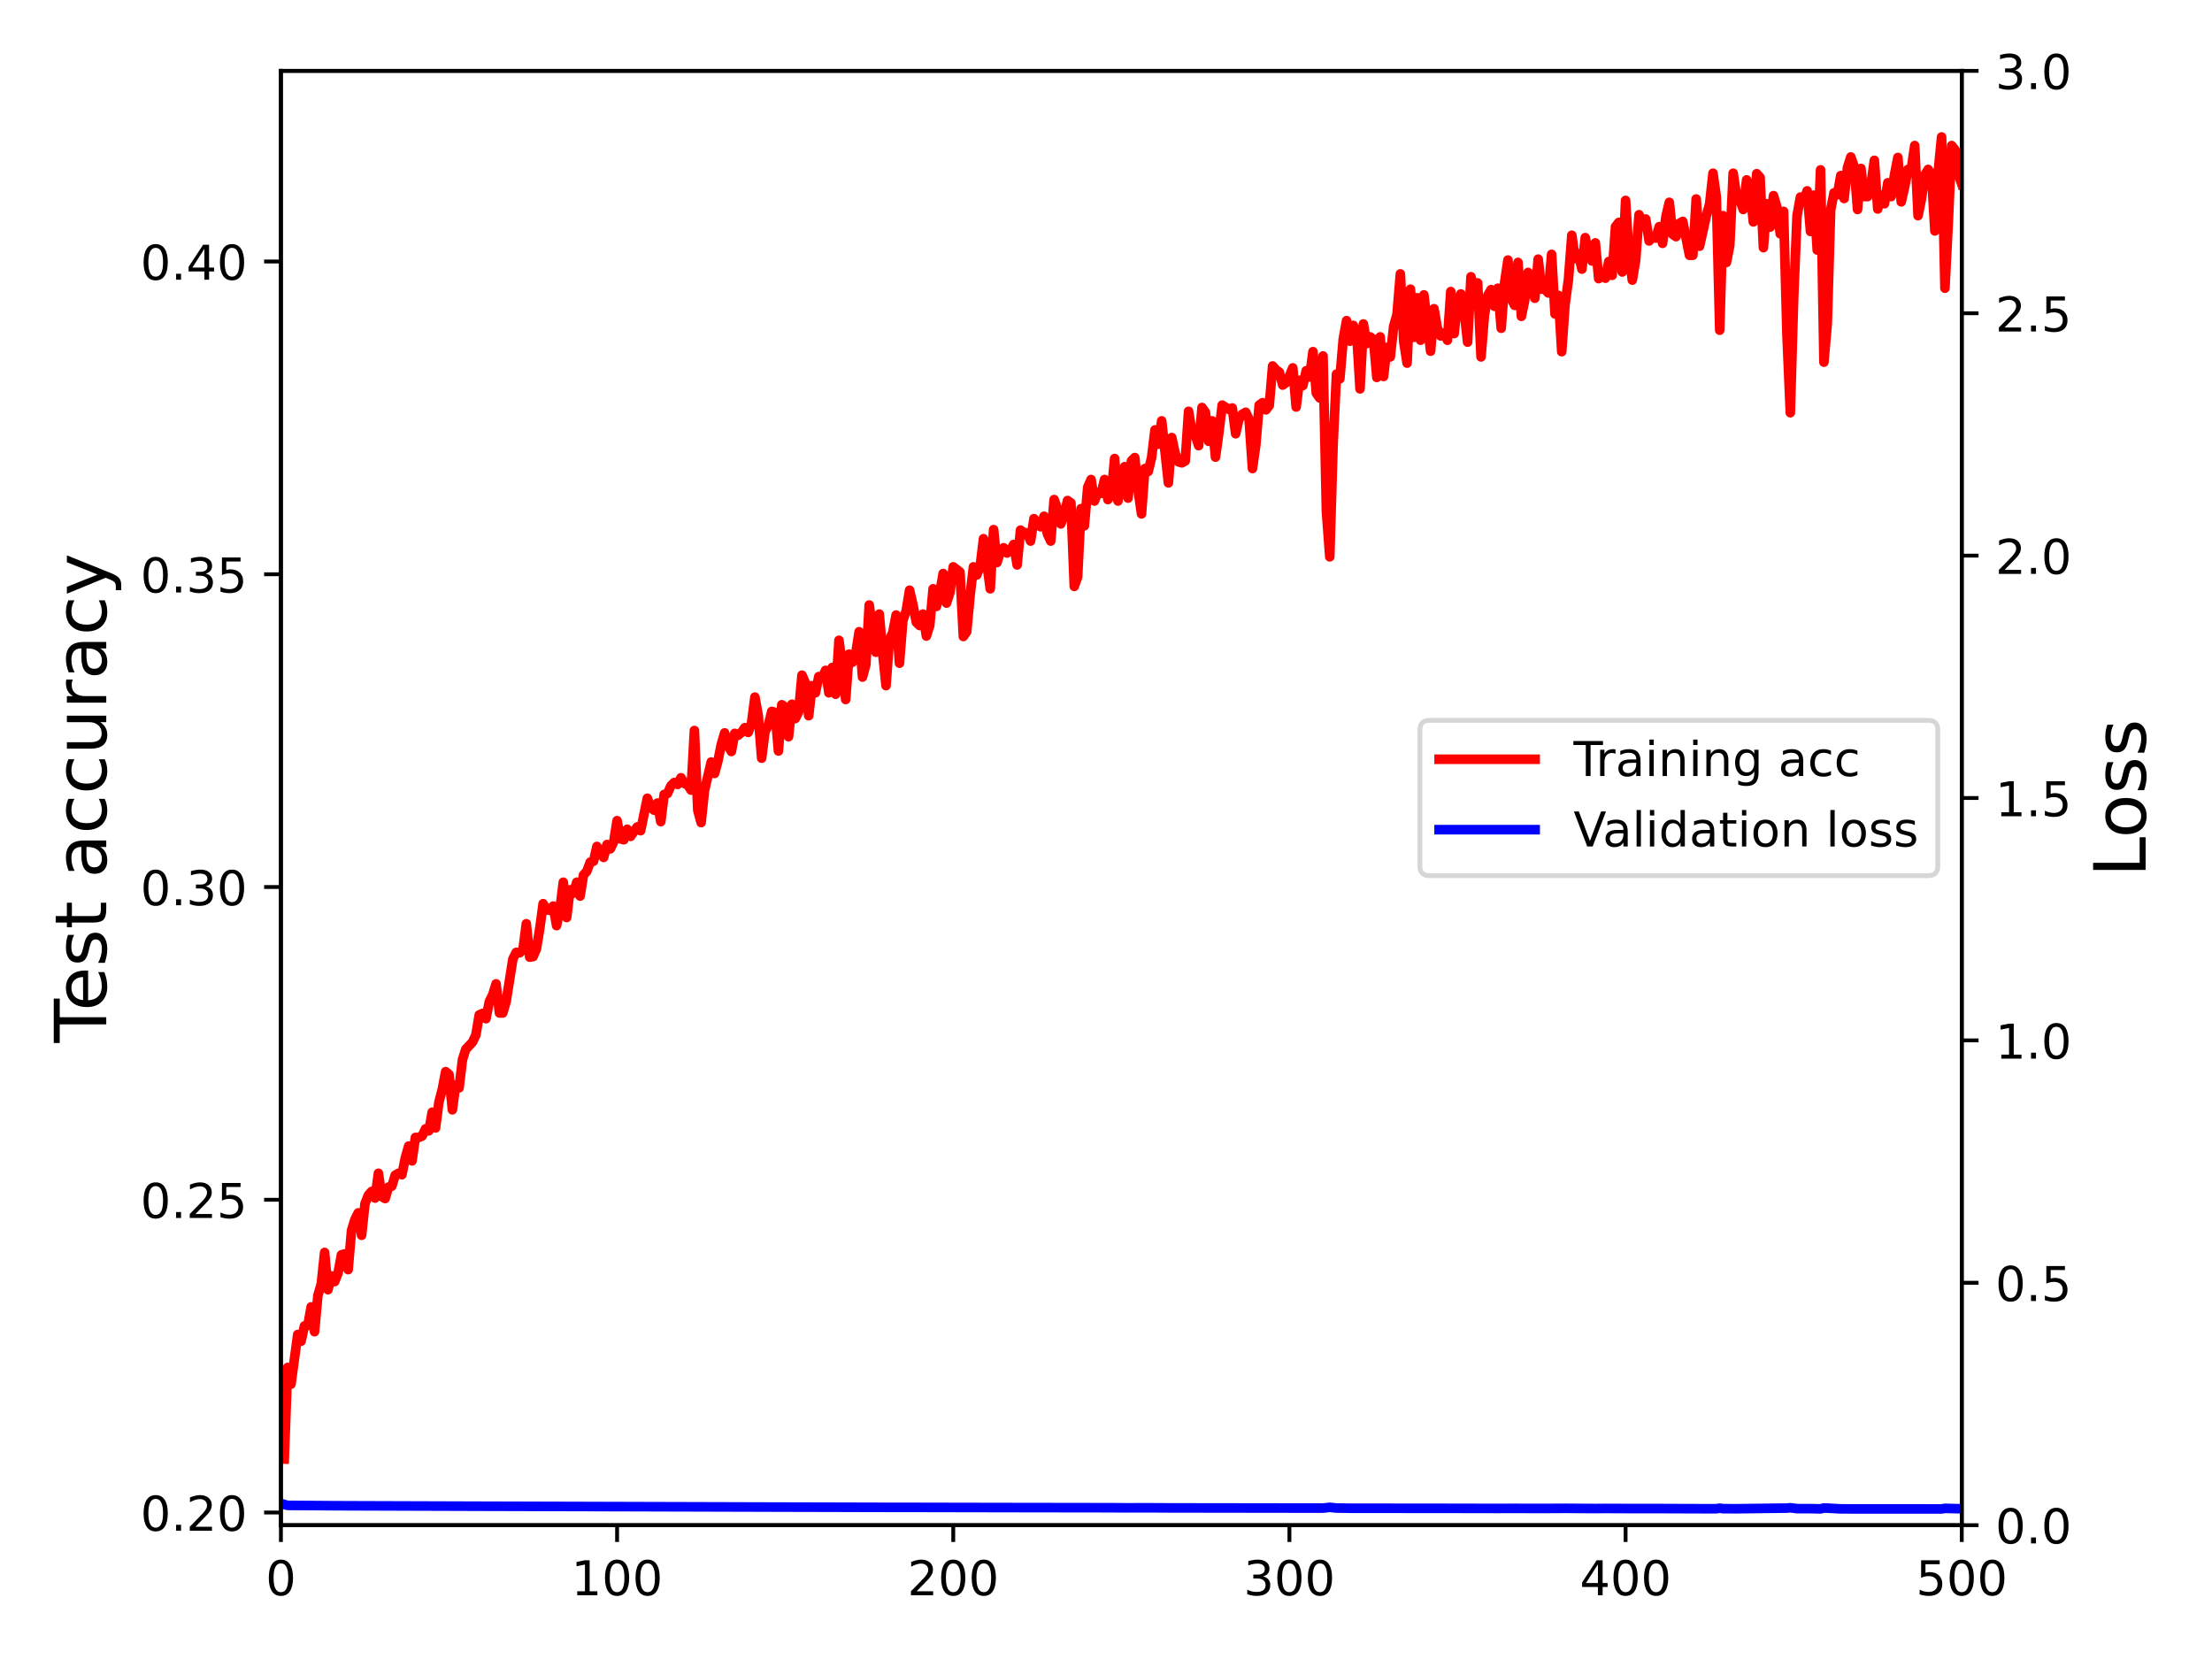 <?xml version="1.0" encoding="utf-8" standalone="no"?>
<!DOCTYPE svg PUBLIC "-//W3C//DTD SVG 1.1//EN"
  "http://www.w3.org/Graphics/SVG/1.1/DTD/svg11.dtd">
<!-- Created with matplotlib (https://matplotlib.org/) -->
<svg height="345.6pt" version="1.1" viewBox="0 0 460.8 345.6" width="460.8pt" xmlns="http://www.w3.org/2000/svg" xmlns:xlink="http://www.w3.org/1999/xlink">
 <defs>
  <style type="text/css">*{stroke-linecap:butt;stroke-linejoin:round;}</style>
 </defs>
 <g id="figure_1">
  <g id="patch_1">
   <path d="M 0 345.6 
L 460.8 345.6 
L 460.8 0 
L 0 0 
z
" style="fill:#ffffff;"/>
  </g>
  <g id="axes_1">
   <g id="patch_2">
    <path d="M 58.52 317.72 
L 408.67 317.72 
L 408.67 14.76 
L 58.52 14.76 
z
" style="fill:#ffffff;"/>
   </g>
   <g id="matplotlib.axis_1">
    <g id="xtick_1">
     <g id="line2d_1">
      <defs>
       <path d="M 0 0 
L 0 3.5 
" id="m6ba159dee8" style="stroke:#000000;stroke-width:0.8;"/>
      </defs>
      <g>
       <use style="stroke:#000000;stroke-width:0.8;" x="58.52" xlink:href="#m6ba159dee8" y="317.72"/>
      </g>
     </g>
     <g id="text_1">
      <!-- 0 -->
      <g transform="translate(55.339 332.318)scale(0.1 -0.1)">
       <defs>
        <path d="M 31.781 66.406 
Q 24.172 66.406 20.328 58.906 
Q 16.5 51.422 16.5 36.375 
Q 16.5 21.391 20.328 13.891 
Q 24.172 6.391 31.781 6.391 
Q 39.453 6.391 43.281 13.891 
Q 47.125 21.391 47.125 36.375 
Q 47.125 51.422 43.281 58.906 
Q 39.453 66.406 31.781 66.406 
z
M 31.781 74.219 
Q 44.047 74.219 50.516 64.516 
Q 56.984 54.828 56.984 36.375 
Q 56.984 17.969 50.516 8.266 
Q 44.047 -1.422 31.781 -1.422 
Q 19.531 -1.422 13.062 8.266 
Q 6.594 17.969 6.594 36.375 
Q 6.594 54.828 13.062 64.516 
Q 19.531 74.219 31.781 74.219 
z
" id="DejaVuSans-48"/>
       </defs>
       <use xlink:href="#DejaVuSans-48"/>
      </g>
     </g>
    </g>
    <g id="xtick_2">
     <g id="line2d_2">
      <g>
       <use style="stroke:#000000;stroke-width:0.8;" x="128.55" xlink:href="#m6ba159dee8" y="317.72"/>
      </g>
     </g>
     <g id="text_2">
      <!-- 100 -->
      <g transform="translate(119.006 332.318)scale(0.1 -0.1)">
       <defs>
        <path d="M 12.406 8.297 
L 28.516 8.297 
L 28.516 63.922 
L 10.984 60.406 
L 10.984 69.391 
L 28.422 72.906 
L 38.281 72.906 
L 38.281 8.297 
L 54.391 8.297 
L 54.391 0 
L 12.406 0 
z
" id="DejaVuSans-49"/>
       </defs>
       <use xlink:href="#DejaVuSans-49"/>
       <use x="63.623" xlink:href="#DejaVuSans-48"/>
       <use x="127.246" xlink:href="#DejaVuSans-48"/>
      </g>
     </g>
    </g>
    <g id="xtick_3">
     <g id="line2d_3">
      <g>
       <use style="stroke:#000000;stroke-width:0.8;" x="198.58" xlink:href="#m6ba159dee8" y="317.72"/>
      </g>
     </g>
     <g id="text_3">
      <!-- 200 -->
      <g transform="translate(189.036 332.318)scale(0.1 -0.1)">
       <defs>
        <path d="M 19.188 8.297 
L 53.609 8.297 
L 53.609 0 
L 7.328 0 
L 7.328 8.297 
Q 12.938 14.109 22.625 23.891 
Q 32.328 33.688 34.812 36.531 
Q 39.547 41.844 41.422 45.531 
Q 43.312 49.219 43.312 52.781 
Q 43.312 58.594 39.234 62.25 
Q 35.156 65.922 28.609 65.922 
Q 23.969 65.922 18.812 64.312 
Q 13.672 62.703 7.812 59.422 
L 7.812 69.391 
Q 13.766 71.781 18.938 73 
Q 24.125 74.219 28.422 74.219 
Q 39.75 74.219 46.484 68.547 
Q 53.219 62.891 53.219 53.422 
Q 53.219 48.922 51.531 44.891 
Q 49.859 40.875 45.406 35.406 
Q 44.188 33.984 37.641 27.219 
Q 31.109 20.453 19.188 8.297 
z
" id="DejaVuSans-50"/>
       </defs>
       <use xlink:href="#DejaVuSans-50"/>
       <use x="63.623" xlink:href="#DejaVuSans-48"/>
       <use x="127.246" xlink:href="#DejaVuSans-48"/>
      </g>
     </g>
    </g>
    <g id="xtick_4">
     <g id="line2d_4">
      <g>
       <use style="stroke:#000000;stroke-width:0.8;" x="268.61" xlink:href="#m6ba159dee8" y="317.72"/>
      </g>
     </g>
     <g id="text_4">
      <!-- 300 -->
      <g transform="translate(259.066 332.318)scale(0.1 -0.1)">
       <defs>
        <path d="M 40.578 39.312 
Q 47.656 37.797 51.625 33 
Q 55.609 28.219 55.609 21.188 
Q 55.609 10.406 48.188 4.484 
Q 40.766 -1.422 27.094 -1.422 
Q 22.516 -1.422 17.656 -0.516 
Q 12.797 0.391 7.625 2.203 
L 7.625 11.719 
Q 11.719 9.328 16.594 8.109 
Q 21.484 6.891 26.812 6.891 
Q 36.078 6.891 40.938 10.547 
Q 45.797 14.203 45.797 21.188 
Q 45.797 27.641 41.281 31.266 
Q 36.766 34.906 28.719 34.906 
L 20.219 34.906 
L 20.219 43.016 
L 29.109 43.016 
Q 36.375 43.016 40.234 45.922 
Q 44.094 48.828 44.094 54.297 
Q 44.094 59.906 40.109 62.906 
Q 36.141 65.922 28.719 65.922 
Q 24.656 65.922 20.016 65.031 
Q 15.375 64.156 9.812 62.312 
L 9.812 71.094 
Q 15.438 72.656 20.344 73.438 
Q 25.25 74.219 29.594 74.219 
Q 40.828 74.219 47.359 69.109 
Q 53.906 64.016 53.906 55.328 
Q 53.906 49.266 50.438 45.094 
Q 46.969 40.922 40.578 39.312 
z
" id="DejaVuSans-51"/>
       </defs>
       <use xlink:href="#DejaVuSans-51"/>
       <use x="63.623" xlink:href="#DejaVuSans-48"/>
       <use x="127.246" xlink:href="#DejaVuSans-48"/>
      </g>
     </g>
    </g>
    <g id="xtick_5">
     <g id="line2d_5">
      <g>
       <use style="stroke:#000000;stroke-width:0.8;" x="338.64" xlink:href="#m6ba159dee8" y="317.72"/>
      </g>
     </g>
     <g id="text_5">
      <!-- 400 -->
      <g transform="translate(329.096 332.318)scale(0.1 -0.1)">
       <defs>
        <path d="M 37.797 64.312 
L 12.891 25.391 
L 37.797 25.391 
z
M 35.203 72.906 
L 47.609 72.906 
L 47.609 25.391 
L 58.016 25.391 
L 58.016 17.188 
L 47.609 17.188 
L 47.609 0 
L 37.797 0 
L 37.797 17.188 
L 4.891 17.188 
L 4.891 26.703 
z
" id="DejaVuSans-52"/>
       </defs>
       <use xlink:href="#DejaVuSans-52"/>
       <use x="63.623" xlink:href="#DejaVuSans-48"/>
       <use x="127.246" xlink:href="#DejaVuSans-48"/>
      </g>
     </g>
    </g>
    <g id="xtick_6">
     <g id="line2d_6">
      <g>
       <use style="stroke:#000000;stroke-width:0.8;" x="408.67" xlink:href="#m6ba159dee8" y="317.72"/>
      </g>
     </g>
     <g id="text_6">
      <!-- 500 -->
      <g transform="translate(399.126 332.318)scale(0.1 -0.1)">
       <defs>
        <path d="M 10.797 72.906 
L 49.516 72.906 
L 49.516 64.594 
L 19.828 64.594 
L 19.828 46.734 
Q 21.969 47.469 24.109 47.828 
Q 26.266 48.188 28.422 48.188 
Q 40.625 48.188 47.75 41.5 
Q 54.891 34.812 54.891 23.391 
Q 54.891 11.625 47.562 5.094 
Q 40.234 -1.422 26.906 -1.422 
Q 22.312 -1.422 17.547 -0.641 
Q 12.797 0.141 7.719 1.703 
L 7.719 11.625 
Q 12.109 9.234 16.797 8.062 
Q 21.484 6.891 26.703 6.891 
Q 35.156 6.891 40.078 11.328 
Q 45.016 15.766 45.016 23.391 
Q 45.016 31 40.078 35.438 
Q 35.156 39.891 26.703 39.891 
Q 22.75 39.891 18.812 39.016 
Q 14.891 38.141 10.797 36.281 
z
" id="DejaVuSans-53"/>
       </defs>
       <use xlink:href="#DejaVuSans-53"/>
       <use x="63.623" xlink:href="#DejaVuSans-48"/>
       <use x="127.246" xlink:href="#DejaVuSans-48"/>
      </g>
     </g>
    </g>
   </g>
   <g id="matplotlib.axis_2">
    <g id="ytick_1">
     <g id="line2d_7">
      <defs>
       <path d="M 0 0 
L -3.5 0 
" id="m88a5b36e75" style="stroke:#000000;stroke-width:0.8;"/>
      </defs>
      <g>
       <use style="stroke:#000000;stroke-width:0.8;" x="58.52" xlink:href="#m88a5b36e75" y="315.081"/>
      </g>
     </g>
     <g id="text_7">
      <!-- 0.20 -->
      <g transform="translate(29.254 318.88)scale(0.1 -0.1)">
       <defs>
        <path d="M 10.688 12.406 
L 21 12.406 
L 21 0 
L 10.688 0 
z
" id="DejaVuSans-46"/>
       </defs>
       <use xlink:href="#DejaVuSans-48"/>
       <use x="63.623" xlink:href="#DejaVuSans-46"/>
       <use x="95.41" xlink:href="#DejaVuSans-50"/>
       <use x="159.033" xlink:href="#DejaVuSans-48"/>
      </g>
     </g>
    </g>
    <g id="ytick_2">
     <g id="line2d_8">
      <g>
       <use style="stroke:#000000;stroke-width:0.8;" x="58.52" xlink:href="#m88a5b36e75" y="249.929"/>
      </g>
     </g>
     <g id="text_8">
      <!-- 0.25 -->
      <g transform="translate(29.254 253.728)scale(0.1 -0.1)">
       <use xlink:href="#DejaVuSans-48"/>
       <use x="63.623" xlink:href="#DejaVuSans-46"/>
       <use x="95.41" xlink:href="#DejaVuSans-50"/>
       <use x="159.033" xlink:href="#DejaVuSans-53"/>
      </g>
     </g>
    </g>
    <g id="ytick_3">
     <g id="line2d_9">
      <g>
       <use style="stroke:#000000;stroke-width:0.8;" x="58.52" xlink:href="#m88a5b36e75" y="184.777"/>
      </g>
     </g>
     <g id="text_9">
      <!-- 0.30 -->
      <g transform="translate(29.254 188.576)scale(0.1 -0.1)">
       <use xlink:href="#DejaVuSans-48"/>
       <use x="63.623" xlink:href="#DejaVuSans-46"/>
       <use x="95.41" xlink:href="#DejaVuSans-51"/>
       <use x="159.033" xlink:href="#DejaVuSans-48"/>
      </g>
     </g>
    </g>
    <g id="ytick_4">
     <g id="line2d_10">
      <g>
       <use style="stroke:#000000;stroke-width:0.8;" x="58.52" xlink:href="#m88a5b36e75" y="119.625"/>
      </g>
     </g>
     <g id="text_10">
      <!-- 0.35 -->
      <g transform="translate(29.254 123.424)scale(0.1 -0.1)">
       <use xlink:href="#DejaVuSans-48"/>
       <use x="63.623" xlink:href="#DejaVuSans-46"/>
       <use x="95.41" xlink:href="#DejaVuSans-51"/>
       <use x="159.033" xlink:href="#DejaVuSans-53"/>
      </g>
     </g>
    </g>
    <g id="ytick_5">
     <g id="line2d_11">
      <g>
       <use style="stroke:#000000;stroke-width:0.8;" x="58.52" xlink:href="#m88a5b36e75" y="54.472"/>
      </g>
     </g>
     <g id="text_11">
      <!-- 0.40 -->
      <g transform="translate(29.254 58.272)scale(0.1 -0.1)">
       <use xlink:href="#DejaVuSans-48"/>
       <use x="63.623" xlink:href="#DejaVuSans-46"/>
       <use x="95.41" xlink:href="#DejaVuSans-52"/>
       <use x="159.033" xlink:href="#DejaVuSans-48"/>
      </g>
     </g>
    </g>
    <g id="text_12">
     <!-- Test accuracy -->
     <g transform="translate(22.135 217.231)rotate(-90)scale(0.15 -0.15)">
      <defs>
       <path d="M -0.297 72.906 
L 61.375 72.906 
L 61.375 64.594 
L 35.5 64.594 
L 35.5 0 
L 25.594 0 
L 25.594 64.594 
L -0.297 64.594 
z
" id="DejaVuSans-84"/>
       <path d="M 56.203 29.594 
L 56.203 25.203 
L 14.891 25.203 
Q 15.484 15.922 20.484 11.062 
Q 25.484 6.203 34.422 6.203 
Q 39.594 6.203 44.453 7.469 
Q 49.312 8.734 54.109 11.281 
L 54.109 2.781 
Q 49.266 0.734 44.188 -0.344 
Q 39.109 -1.422 33.891 -1.422 
Q 20.797 -1.422 13.156 6.188 
Q 5.516 13.812 5.516 26.812 
Q 5.516 40.234 12.766 48.109 
Q 20.016 56 32.328 56 
Q 43.359 56 49.781 48.891 
Q 56.203 41.797 56.203 29.594 
z
M 47.219 32.234 
Q 47.125 39.594 43.094 43.984 
Q 39.062 48.391 32.422 48.391 
Q 24.906 48.391 20.391 44.141 
Q 15.875 39.891 15.188 32.172 
z
" id="DejaVuSans-101"/>
       <path d="M 44.281 53.078 
L 44.281 44.578 
Q 40.484 46.531 36.375 47.5 
Q 32.281 48.484 27.875 48.484 
Q 21.188 48.484 17.844 46.438 
Q 14.5 44.391 14.5 40.281 
Q 14.5 37.156 16.891 35.375 
Q 19.281 33.594 26.516 31.984 
L 29.594 31.297 
Q 39.156 29.25 43.188 25.516 
Q 47.219 21.781 47.219 15.094 
Q 47.219 7.469 41.188 3.016 
Q 35.156 -1.422 24.609 -1.422 
Q 20.219 -1.422 15.453 -0.562 
Q 10.688 0.297 5.422 2 
L 5.422 11.281 
Q 10.406 8.688 15.234 7.391 
Q 20.062 6.109 24.812 6.109 
Q 31.156 6.109 34.562 8.281 
Q 37.984 10.453 37.984 14.406 
Q 37.984 18.062 35.516 20.016 
Q 33.062 21.969 24.703 23.781 
L 21.578 24.516 
Q 13.234 26.266 9.516 29.906 
Q 5.812 33.547 5.812 39.891 
Q 5.812 47.609 11.281 51.797 
Q 16.75 56 26.812 56 
Q 31.781 56 36.172 55.266 
Q 40.578 54.547 44.281 53.078 
z
" id="DejaVuSans-115"/>
       <path d="M 18.312 70.219 
L 18.312 54.688 
L 36.812 54.688 
L 36.812 47.703 
L 18.312 47.703 
L 18.312 18.016 
Q 18.312 11.328 20.141 9.422 
Q 21.969 7.516 27.594 7.516 
L 36.812 7.516 
L 36.812 0 
L 27.594 0 
Q 17.188 0 13.234 3.875 
Q 9.281 7.766 9.281 18.016 
L 9.281 47.703 
L 2.688 47.703 
L 2.688 54.688 
L 9.281 54.688 
L 9.281 70.219 
z
" id="DejaVuSans-116"/>
       <path id="DejaVuSans-32"/>
       <path d="M 34.281 27.484 
Q 23.391 27.484 19.188 25 
Q 14.984 22.516 14.984 16.5 
Q 14.984 11.719 18.141 8.906 
Q 21.297 6.109 26.703 6.109 
Q 34.188 6.109 38.703 11.406 
Q 43.219 16.703 43.219 25.484 
L 43.219 27.484 
z
M 52.203 31.203 
L 52.203 0 
L 43.219 0 
L 43.219 8.297 
Q 40.141 3.328 35.547 0.953 
Q 30.953 -1.422 24.312 -1.422 
Q 15.922 -1.422 10.953 3.297 
Q 6 8.016 6 15.922 
Q 6 25.141 12.172 29.828 
Q 18.359 34.516 30.609 34.516 
L 43.219 34.516 
L 43.219 35.406 
Q 43.219 41.609 39.141 45 
Q 35.062 48.391 27.688 48.391 
Q 23 48.391 18.547 47.266 
Q 14.109 46.141 10.016 43.891 
L 10.016 52.203 
Q 14.938 54.109 19.578 55.047 
Q 24.219 56 28.609 56 
Q 40.484 56 46.344 49.844 
Q 52.203 43.703 52.203 31.203 
z
" id="DejaVuSans-97"/>
       <path d="M 48.781 52.594 
L 48.781 44.188 
Q 44.969 46.297 41.141 47.344 
Q 37.312 48.391 33.406 48.391 
Q 24.656 48.391 19.812 42.844 
Q 14.984 37.312 14.984 27.297 
Q 14.984 17.281 19.812 11.734 
Q 24.656 6.203 33.406 6.203 
Q 37.312 6.203 41.141 7.25 
Q 44.969 8.297 48.781 10.406 
L 48.781 2.094 
Q 45.016 0.344 40.984 -0.531 
Q 36.969 -1.422 32.422 -1.422 
Q 20.062 -1.422 12.781 6.344 
Q 5.516 14.109 5.516 27.297 
Q 5.516 40.672 12.859 48.328 
Q 20.219 56 33.016 56 
Q 37.156 56 41.109 55.141 
Q 45.062 54.297 48.781 52.594 
z
" id="DejaVuSans-99"/>
       <path d="M 8.5 21.578 
L 8.5 54.688 
L 17.484 54.688 
L 17.484 21.922 
Q 17.484 14.156 20.5 10.266 
Q 23.531 6.391 29.594 6.391 
Q 36.859 6.391 41.078 11.031 
Q 45.312 15.672 45.312 23.688 
L 45.312 54.688 
L 54.297 54.688 
L 54.297 0 
L 45.312 0 
L 45.312 8.406 
Q 42.047 3.422 37.719 1 
Q 33.406 -1.422 27.688 -1.422 
Q 18.266 -1.422 13.375 4.438 
Q 8.5 10.297 8.5 21.578 
z
M 31.109 56 
z
" id="DejaVuSans-117"/>
       <path d="M 41.109 46.297 
Q 39.594 47.172 37.812 47.578 
Q 36.031 48 33.891 48 
Q 26.266 48 22.188 43.047 
Q 18.109 38.094 18.109 28.812 
L 18.109 0 
L 9.078 0 
L 9.078 54.688 
L 18.109 54.688 
L 18.109 46.188 
Q 20.953 51.172 25.484 53.578 
Q 30.031 56 36.531 56 
Q 37.453 56 38.578 55.875 
Q 39.703 55.766 41.062 55.516 
z
" id="DejaVuSans-114"/>
       <path d="M 32.172 -5.078 
Q 28.375 -14.844 24.75 -17.812 
Q 21.141 -20.797 15.094 -20.797 
L 7.906 -20.797 
L 7.906 -13.281 
L 13.188 -13.281 
Q 16.891 -13.281 18.938 -11.516 
Q 21 -9.766 23.484 -3.219 
L 25.094 0.875 
L 2.984 54.688 
L 12.5 54.688 
L 29.594 11.922 
L 46.688 54.688 
L 56.203 54.688 
z
" id="DejaVuSans-121"/>
      </defs>
      <use xlink:href="#DejaVuSans-84"/>
      <use x="44.084" xlink:href="#DejaVuSans-101"/>
      <use x="105.607" xlink:href="#DejaVuSans-115"/>
      <use x="157.707" xlink:href="#DejaVuSans-116"/>
      <use x="196.916" xlink:href="#DejaVuSans-32"/>
      <use x="228.703" xlink:href="#DejaVuSans-97"/>
      <use x="289.982" xlink:href="#DejaVuSans-99"/>
      <use x="344.963" xlink:href="#DejaVuSans-99"/>
      <use x="399.943" xlink:href="#DejaVuSans-117"/>
      <use x="463.322" xlink:href="#DejaVuSans-114"/>
      <use x="504.436" xlink:href="#DejaVuSans-97"/>
      <use x="565.715" xlink:href="#DejaVuSans-99"/>
      <use x="620.695" xlink:href="#DejaVuSans-121"/>
     </g>
    </g>
   </g>
   <g id="line2d_12">
    <path clip-path="url(#p1cc61e777f)" d="M 59.22 303.949 
L 59.921 284.866 
L 60.621 288.344 
L 62.022 278.007 
L 62.722 279.399 
L 63.422 276.218 
L 64.122 276.119 
L 64.823 272.243 
L 65.523 277.411 
L 66.223 269.857 
L 66.924 267.472 
L 67.624 260.912 
L 68.324 268.665 
L 69.025 265.782 
L 69.725 266.975 
L 70.425 265.186 
L 71.125 261.409 
L 71.826 261.21 
L 72.526 264.49 
L 73.226 256.34 
L 73.927 254.054 
L 74.627 252.662 
L 75.327 257.334 
L 76.028 250.774 
L 76.728 248.985 
L 77.428 248.19 
L 78.128 249.581 
L 78.829 244.413 
L 79.529 249.283 
L 80.229 249.68 
L 80.93 247.295 
L 81.63 247.096 
L 82.33 244.81 
L 83.031 244.413 
L 83.731 244.711 
L 84.431 241.232 
L 85.131 238.747 
L 85.832 241.828 
L 86.532 236.958 
L 87.232 236.958 
L 87.933 236.66 
L 88.633 235.169 
L 89.333 235.567 
L 90.034 231.69 
L 90.734 234.97 
L 91.434 229.603 
L 92.134 226.919 
L 92.835 223.242 
L 93.535 223.838 
L 94.235 231.193 
L 94.936 226.025 
L 95.636 226.621 
L 96.336 220.757 
L 97.037 218.57 
L 98.437 217.08 
L 99.137 215.589 
L 99.838 211.414 
L 100.538 211.116 
L 101.238 212.209 
L 101.939 208.631 
L 102.639 207.24 
L 103.339 204.954 
L 104.04 211.017 
L 104.74 211.017 
L 105.44 208.631 
L 106.841 199.785 
L 107.541 198.394 
L 108.241 198.493 
L 108.942 197.797 
L 109.642 192.43 
L 110.342 199.388 
L 111.043 199.288 
L 111.743 197.698 
L 112.443 193.424 
L 113.143 188.256 
L 113.844 189.548 
L 114.544 189.647 
L 115.244 188.753 
L 115.945 192.828 
L 116.645 189.349 
L 117.345 183.783 
L 118.046 191.138 
L 118.746 185.373 
L 119.446 186.069 
L 120.146 183.783 
L 120.847 186.665 
L 121.547 182.292 
L 122.247 181.497 
L 122.948 179.608 
L 123.648 179.41 
L 124.348 176.328 
L 125.749 178.614 
L 126.449 175.931 
L 127.149 176.825 
L 127.85 175.334 
L 128.55 170.961 
L 129.25 174.738 
L 129.951 174.937 
L 130.651 172.75 
L 131.351 174.241 
L 132.752 172.253 
L 133.452 173.048 
L 134.853 166.29 
L 135.553 168.178 
L 136.253 168.775 
L 136.954 167.284 
L 137.654 171.16 
L 138.354 165.495 
L 139.054 165.296 
L 139.755 163.705 
L 140.455 163.01 
L 141.155 163.407 
L 141.856 162.016 
L 142.556 163.209 
L 143.256 163.507 
L 143.957 164.6 
L 144.657 152.176 
L 145.357 168.775 
L 146.058 171.359 
L 146.758 164.699 
L 148.158 158.736 
L 148.859 161.121 
L 149.559 158.537 
L 150.259 155.058 
L 150.96 152.673 
L 151.66 155.356 
L 152.36 156.549 
L 153.06 152.772 
L 153.761 153.17 
L 154.461 152.573 
L 155.161 151.58 
L 155.862 152.573 
L 156.562 150.586 
L 157.262 145.218 
L 157.963 149.095 
L 158.663 157.941 
L 159.363 152.375 
L 160.064 151.083 
L 160.764 148.2 
L 161.464 148.399 
L 162.164 156.45 
L 162.865 146.809 
L 163.565 147.306 
L 164.265 153.468 
L 164.966 146.709 
L 165.666 149.691 
L 166.366 148.3 
L 167.066 140.646 
L 167.767 142.237 
L 168.467 149.095 
L 169.167 142.833 
L 169.868 144.324 
L 170.568 140.944 
L 171.268 141.243 
L 171.969 139.652 
L 172.669 144.324 
L 173.369 139.056 
L 174.07 144.622 
L 174.77 133.391 
L 175.47 138.658 
L 176.17 145.715 
L 176.871 136.273 
L 177.571 137.963 
L 178.271 136.074 
L 178.972 131.602 
L 179.672 141.044 
L 180.372 138.46 
L 181.072 126.036 
L 182.473 135.875 
L 183.173 127.924 
L 183.874 136.074 
L 184.574 142.833 
L 185.274 133.291 
L 185.975 131.8 
L 186.675 128.123 
L 187.375 138.161 
L 188.076 129.315 
L 188.776 127.228 
L 189.476 122.954 
L 190.176 125.936 
L 190.877 129.614 
L 191.577 130.309 
L 192.277 127.924 
L 192.978 132.496 
L 193.678 130.309 
L 194.378 122.656 
L 195.078 126.334 
L 195.779 123.451 
L 196.479 119.476 
L 197.179 125.638 
L 197.88 123.451 
L 198.58 118.084 
L 199.981 119.177 
L 200.681 132.595 
L 201.381 131.602 
L 202.082 124.147 
L 202.782 118.084 
L 203.482 119.774 
L 204.182 117.985 
L 204.883 112.22 
L 206.283 122.656 
L 206.984 110.331 
L 207.684 117.19 
L 208.384 115.003 
L 209.084 114.108 
L 209.785 115.202 
L 210.485 114.605 
L 211.185 113.413 
L 211.886 117.686 
L 212.586 110.431 
L 213.286 110.928 
L 213.987 111.027 
L 214.687 112.717 
L 215.387 108.045 
L 216.088 109.238 
L 216.788 109.735 
L 217.488 107.548 
L 218.188 111.226 
L 218.889 112.717 
L 219.589 104.07 
L 220.289 106.057 
L 220.99 109.139 
L 221.69 107.151 
L 222.39 104.268 
L 223.09 104.765 
L 223.791 122.159 
L 224.491 120.171 
L 225.191 105.958 
L 225.892 109.536 
L 226.592 101.485 
L 227.292 99.895 
L 227.993 104.368 
L 228.693 102.579 
L 229.393 102.778 
L 230.094 99.895 
L 230.794 104.07 
L 231.494 103.076 
L 232.194 95.522 
L 232.895 104.368 
L 233.595 99.001 
L 234.295 97.212 
L 234.996 103.771 
L 235.696 96.019 
L 236.396 95.323 
L 237.096 102.181 
L 237.797 107.051 
L 238.497 97.609 
L 239.197 98.205 
L 239.898 95.323 
L 240.598 89.558 
L 241.298 92.54 
L 241.999 87.67 
L 243.399 100.591 
L 244.1 91.149 
L 244.8 94.428 
L 245.5 96.218 
L 246.2 96.416 
L 246.901 96.019 
L 247.601 85.682 
L 248.301 89.956 
L 249.002 90.652 
L 249.702 92.838 
L 250.402 84.887 
L 251.102 85.881 
L 251.803 91.944 
L 252.503 87.67 
L 253.203 95.224 
L 253.904 90.254 
L 254.604 84.39 
L 256.005 85.284 
L 256.705 84.986 
L 257.405 90.353 
L 258.106 87.272 
L 258.806 86.278 
L 259.506 85.881 
L 260.206 87.372 
L 260.907 97.609 
L 261.607 92.739 
L 262.307 84.39 
L 263.008 83.893 
L 263.708 85.384 
L 264.408 84.489 
L 265.108 76.24 
L 265.809 77.035 
L 266.509 77.532 
L 267.209 80.215 
L 267.91 79.718 
L 268.61 78.327 
L 269.31 76.637 
L 270.011 84.787 
L 270.711 79.221 
L 271.411 80.315 
L 272.111 77.234 
L 272.812 78.526 
L 273.512 73.258 
L 274.212 81.905 
L 274.913 82.899 
L 275.613 74.152 
L 276.313 106.554 
L 277.014 115.997 
L 277.714 92.54 
L 278.414 77.929 
L 279.115 78.923 
L 279.815 70.674 
L 280.515 66.797 
L 281.215 71.071 
L 281.916 67.791 
L 282.616 69.381 
L 283.316 81.01 
L 284.017 67.493 
L 284.717 71.568 
L 285.417 70.177 
L 286.118 70.674 
L 286.818 78.625 
L 287.518 70.177 
L 288.218 78.426 
L 288.919 72.363 
L 289.619 74.351 
L 290.319 67.99 
L 291.02 65.505 
L 291.72 57.057 
L 292.42 71.171 
L 293.12 75.643 
L 293.821 60.237 
L 294.521 70.276 
L 295.221 62.026 
L 295.922 70.872 
L 296.622 61.43 
L 298.023 73.158 
L 298.723 64.312 
L 299.423 68.288 
L 300.123 69.978 
L 300.824 69.381 
L 301.524 70.872 
L 302.224 60.734 
L 302.925 69.481 
L 303.625 62.921 
L 304.325 61.231 
L 305.026 64.909 
L 305.726 71.27 
L 306.426 57.653 
L 307.127 60.237 
L 307.827 58.945 
L 308.527 74.351 
L 309.227 65.704 
L 309.928 61.529 
L 310.628 60.337 
L 311.328 63.815 
L 312.029 60.039 
L 312.729 68.388 
L 313.429 58.945 
L 314.13 54.174 
L 314.83 62.225 
L 315.53 63.617 
L 316.23 54.671 
L 316.931 65.903 
L 317.631 62.523 
L 318.331 56.759 
L 319.032 58.548 
L 319.732 62.126 
L 320.432 53.976 
L 321.132 60.237 
L 321.833 60.237 
L 322.533 61.032 
L 323.233 52.982 
L 323.934 65.406 
L 324.634 61.529 
L 325.334 73.258 
L 326.035 63.418 
L 326.735 58.249 
L 327.435 49.006 
L 328.135 53.876 
L 328.836 52.882 
L 329.536 56.063 
L 330.236 49.503 
L 330.937 52.683 
L 331.637 54.373 
L 332.337 50.596 
L 333.038 58.051 
L 333.738 57.057 
L 334.438 57.951 
L 335.139 54.472 
L 335.839 57.355 
L 336.539 47.217 
L 337.239 46.322 
L 337.94 56.659 
L 338.64 41.75 
L 339.34 52.982 
L 340.041 58.349 
L 340.741 54.174 
L 341.441 44.732 
L 342.142 46.322 
L 342.842 45.627 
L 343.542 50.199 
L 344.242 49.304 
L 344.943 49.602 
L 345.643 47.217 
L 346.343 50.696 
L 347.044 45.13 
L 347.744 42.148 
L 348.444 48.807 
L 349.144 49.304 
L 349.845 46.521 
L 350.545 46.123 
L 351.946 53.18 
L 352.646 53.18 
L 353.346 41.452 
L 354.047 51.292 
L 355.447 45.03 
L 356.147 42.446 
L 356.848 36.085 
L 357.548 41.054 
L 358.248 68.785 
L 358.949 44.931 
L 359.649 54.671 
L 360.349 51.093 
L 361.05 36.085 
L 361.75 40.756 
L 362.45 41.651 
L 363.151 43.639 
L 363.851 37.476 
L 364.551 39.365 
L 365.251 46.223 
L 365.952 36.184 
L 366.652 36.979 
L 367.352 51.59 
L 368.053 42.446 
L 368.753 47.316 
L 369.453 40.756 
L 370.154 43.142 
L 370.854 48.708 
L 371.554 44.036 
L 372.254 69.779 
L 372.955 85.98 
L 373.655 62.126 
L 374.355 44.931 
L 375.056 41.054 
L 375.756 41.75 
L 376.456 39.762 
L 377.156 48.211 
L 377.857 40.657 
L 378.557 52.087 
L 379.257 35.389 
L 379.958 75.444 
L 380.658 67.394 
L 381.358 43.738 
L 382.059 40.16 
L 382.759 40.557 
L 383.459 36.582 
L 384.159 41.353 
L 384.86 34.892 
L 385.56 32.705 
L 386.26 34.693 
L 386.961 43.639 
L 387.661 35.091 
L 388.361 40.955 
L 389.062 40.955 
L 389.762 38.47 
L 390.462 33.401 
L 391.163 43.539 
L 391.863 40.657 
L 392.563 42.446 
L 393.263 38.073 
L 393.964 40.955 
L 394.664 36.383 
L 395.364 32.805 
L 396.065 42.048 
L 396.765 38.967 
L 397.465 35.29 
L 398.166 35.19 
L 398.866 30.32 
L 399.566 44.931 
L 400.266 41.452 
L 400.967 36.482 
L 401.667 35.29 
L 402.367 36.383 
L 403.068 48.111 
L 403.768 35.687 
L 404.468 28.531 
L 405.168 60.039 
L 405.869 46.322 
L 406.569 30.32 
L 407.269 31.215 
L 407.97 36.284 
L 408.67 38.371 
L 408.67 38.371 
" style="fill:none;stroke:#ff0000;stroke-linecap:square;stroke-width:2;"/>
   </g>
   <g id="patch_3">
    <path d="M 58.52 317.72 
L 58.52 14.76 
" style="fill:none;stroke:#000000;stroke-linecap:square;stroke-linejoin:miter;stroke-width:0.8;"/>
   </g>
   <g id="patch_4">
    <path d="M 408.67 317.72 
L 408.67 14.76 
" style="fill:none;stroke:#000000;stroke-linecap:square;stroke-linejoin:miter;stroke-width:0.8;"/>
   </g>
   <g id="patch_5">
    <path d="M 58.52 317.72 
L 408.67 317.72 
" style="fill:none;stroke:#000000;stroke-linecap:square;stroke-linejoin:miter;stroke-width:0.8;"/>
   </g>
   <g id="patch_6">
    <path d="M 58.52 14.76 
L 408.67 14.76 
" style="fill:none;stroke:#000000;stroke-linecap:square;stroke-linejoin:miter;stroke-width:0.8;"/>
   </g>
   <g id="legend_1">
    <g id="patch_7">
     <path d="M 297.795 182.418 
L 401.67 182.418 
Q 403.67 182.418 403.67 180.418 
L 403.67 152.062 
Q 403.67 150.062 401.67 150.062 
L 297.795 150.062 
Q 295.795 150.062 295.795 152.062 
L 295.795 180.418 
Q 295.795 182.418 297.795 182.418 
z
" style="fill:#ffffff;opacity:0.8;stroke:#cccccc;stroke-linejoin:miter;"/>
    </g>
    <g id="line2d_13">
     <path d="M 299.795 158.16 
L 319.795 158.16 
" style="fill:none;stroke:#ff0000;stroke-linecap:square;stroke-width:2;"/>
    </g>
    <g id="line2d_14"/>
    <g id="text_13">
     <!-- Training acc -->
     <g transform="translate(327.795 161.66)scale(0.1 -0.1)">
      <defs>
       <path d="M 9.422 54.688 
L 18.406 54.688 
L 18.406 0 
L 9.422 0 
z
M 9.422 75.984 
L 18.406 75.984 
L 18.406 64.594 
L 9.422 64.594 
z
" id="DejaVuSans-105"/>
       <path d="M 54.891 33.016 
L 54.891 0 
L 45.906 0 
L 45.906 32.719 
Q 45.906 40.484 42.875 44.328 
Q 39.844 48.188 33.797 48.188 
Q 26.516 48.188 22.312 43.547 
Q 18.109 38.922 18.109 30.906 
L 18.109 0 
L 9.078 0 
L 9.078 54.688 
L 18.109 54.688 
L 18.109 46.188 
Q 21.344 51.125 25.703 53.562 
Q 30.078 56 35.797 56 
Q 45.219 56 50.047 50.172 
Q 54.891 44.344 54.891 33.016 
z
" id="DejaVuSans-110"/>
       <path d="M 45.406 27.984 
Q 45.406 37.75 41.375 43.109 
Q 37.359 48.484 30.078 48.484 
Q 22.859 48.484 18.828 43.109 
Q 14.797 37.75 14.797 27.984 
Q 14.797 18.266 18.828 12.891 
Q 22.859 7.516 30.078 7.516 
Q 37.359 7.516 41.375 12.891 
Q 45.406 18.266 45.406 27.984 
z
M 54.391 6.781 
Q 54.391 -7.172 48.188 -13.984 
Q 42 -20.797 29.203 -20.797 
Q 24.469 -20.797 20.266 -20.094 
Q 16.062 -19.391 12.109 -17.922 
L 12.109 -9.188 
Q 16.062 -11.328 19.922 -12.344 
Q 23.781 -13.375 27.781 -13.375 
Q 36.625 -13.375 41.016 -8.766 
Q 45.406 -4.156 45.406 5.172 
L 45.406 9.625 
Q 42.625 4.781 38.281 2.391 
Q 33.938 0 27.875 0 
Q 17.828 0 11.672 7.656 
Q 5.516 15.328 5.516 27.984 
Q 5.516 40.672 11.672 48.328 
Q 17.828 56 27.875 56 
Q 33.938 56 38.281 53.609 
Q 42.625 51.219 45.406 46.391 
L 45.406 54.688 
L 54.391 54.688 
z
" id="DejaVuSans-103"/>
      </defs>
      <use xlink:href="#DejaVuSans-84"/>
      <use x="46.334" xlink:href="#DejaVuSans-114"/>
      <use x="87.447" xlink:href="#DejaVuSans-97"/>
      <use x="148.727" xlink:href="#DejaVuSans-105"/>
      <use x="176.51" xlink:href="#DejaVuSans-110"/>
      <use x="239.889" xlink:href="#DejaVuSans-105"/>
      <use x="267.672" xlink:href="#DejaVuSans-110"/>
      <use x="331.051" xlink:href="#DejaVuSans-103"/>
      <use x="394.527" xlink:href="#DejaVuSans-32"/>
      <use x="426.314" xlink:href="#DejaVuSans-97"/>
      <use x="487.594" xlink:href="#DejaVuSans-99"/>
      <use x="542.574" xlink:href="#DejaVuSans-99"/>
     </g>
    </g>
    <g id="line2d_15">
     <path d="M 299.795 172.838 
L 319.795 172.838 
" style="fill:none;stroke:#0000ff;stroke-linecap:square;stroke-width:2;"/>
    </g>
    <g id="line2d_16"/>
    <g id="text_14">
     <!-- Validation loss -->
     <g transform="translate(327.795 176.338)scale(0.1 -0.1)">
      <defs>
       <path d="M 28.609 0 
L 0.781 72.906 
L 11.078 72.906 
L 34.188 11.531 
L 57.328 72.906 
L 67.578 72.906 
L 39.797 0 
z
" id="DejaVuSans-86"/>
       <path d="M 9.422 75.984 
L 18.406 75.984 
L 18.406 0 
L 9.422 0 
z
" id="DejaVuSans-108"/>
       <path d="M 45.406 46.391 
L 45.406 75.984 
L 54.391 75.984 
L 54.391 0 
L 45.406 0 
L 45.406 8.203 
Q 42.578 3.328 38.25 0.953 
Q 33.938 -1.422 27.875 -1.422 
Q 17.969 -1.422 11.734 6.484 
Q 5.516 14.406 5.516 27.297 
Q 5.516 40.188 11.734 48.094 
Q 17.969 56 27.875 56 
Q 33.938 56 38.25 53.625 
Q 42.578 51.266 45.406 46.391 
z
M 14.797 27.297 
Q 14.797 17.391 18.875 11.75 
Q 22.953 6.109 30.078 6.109 
Q 37.203 6.109 41.297 11.75 
Q 45.406 17.391 45.406 27.297 
Q 45.406 37.203 41.297 42.844 
Q 37.203 48.484 30.078 48.484 
Q 22.953 48.484 18.875 42.844 
Q 14.797 37.203 14.797 27.297 
z
" id="DejaVuSans-100"/>
       <path d="M 30.609 48.391 
Q 23.391 48.391 19.188 42.75 
Q 14.984 37.109 14.984 27.297 
Q 14.984 17.484 19.156 11.844 
Q 23.344 6.203 30.609 6.203 
Q 37.797 6.203 41.984 11.859 
Q 46.188 17.531 46.188 27.297 
Q 46.188 37.016 41.984 42.703 
Q 37.797 48.391 30.609 48.391 
z
M 30.609 56 
Q 42.328 56 49.016 48.375 
Q 55.719 40.766 55.719 27.297 
Q 55.719 13.875 49.016 6.219 
Q 42.328 -1.422 30.609 -1.422 
Q 18.844 -1.422 12.172 6.219 
Q 5.516 13.875 5.516 27.297 
Q 5.516 40.766 12.172 48.375 
Q 18.844 56 30.609 56 
z
" id="DejaVuSans-111"/>
      </defs>
      <use xlink:href="#DejaVuSans-86"/>
      <use x="60.658" xlink:href="#DejaVuSans-97"/>
      <use x="121.938" xlink:href="#DejaVuSans-108"/>
      <use x="149.721" xlink:href="#DejaVuSans-105"/>
      <use x="177.504" xlink:href="#DejaVuSans-100"/>
      <use x="240.98" xlink:href="#DejaVuSans-97"/>
      <use x="302.26" xlink:href="#DejaVuSans-116"/>
      <use x="341.469" xlink:href="#DejaVuSans-105"/>
      <use x="369.252" xlink:href="#DejaVuSans-111"/>
      <use x="430.434" xlink:href="#DejaVuSans-110"/>
      <use x="493.812" xlink:href="#DejaVuSans-32"/>
      <use x="525.6" xlink:href="#DejaVuSans-108"/>
      <use x="553.383" xlink:href="#DejaVuSans-111"/>
      <use x="614.564" xlink:href="#DejaVuSans-115"/>
      <use x="666.664" xlink:href="#DejaVuSans-115"/>
     </g>
    </g>
   </g>
  </g>
  <g id="axes_2">
   <g id="matplotlib.axis_3">
    <g id="ytick_6">
     <g id="line2d_17">
      <defs>
       <path d="M 0 0 
L 3.5 0 
" id="mba1f5f1c90" style="stroke:#000000;stroke-width:0.8;"/>
      </defs>
      <g>
       <use style="stroke:#000000;stroke-width:0.8;" x="408.67" xlink:href="#mba1f5f1c90" y="317.72"/>
      </g>
     </g>
     <g id="text_15">
      <!-- 0.0 -->
      <g transform="translate(415.67 321.519)scale(0.1 -0.1)">
       <use xlink:href="#DejaVuSans-48"/>
       <use x="63.623" xlink:href="#DejaVuSans-46"/>
       <use x="95.41" xlink:href="#DejaVuSans-48"/>
      </g>
     </g>
    </g>
    <g id="ytick_7">
     <g id="line2d_18">
      <g>
       <use style="stroke:#000000;stroke-width:0.8;" x="408.67" xlink:href="#mba1f5f1c90" y="267.227"/>
      </g>
     </g>
     <g id="text_16">
      <!-- 0.5 -->
      <g transform="translate(415.67 271.026)scale(0.1 -0.1)">
       <use xlink:href="#DejaVuSans-48"/>
       <use x="63.623" xlink:href="#DejaVuSans-46"/>
       <use x="95.41" xlink:href="#DejaVuSans-53"/>
      </g>
     </g>
    </g>
    <g id="ytick_8">
     <g id="line2d_19">
      <g>
       <use style="stroke:#000000;stroke-width:0.8;" x="408.67" xlink:href="#mba1f5f1c90" y="216.733"/>
      </g>
     </g>
     <g id="text_17">
      <!-- 1.0 -->
      <g transform="translate(415.67 220.533)scale(0.1 -0.1)">
       <use xlink:href="#DejaVuSans-49"/>
       <use x="63.623" xlink:href="#DejaVuSans-46"/>
       <use x="95.41" xlink:href="#DejaVuSans-48"/>
      </g>
     </g>
    </g>
    <g id="ytick_9">
     <g id="line2d_20">
      <g>
       <use style="stroke:#000000;stroke-width:0.8;" x="408.67" xlink:href="#mba1f5f1c90" y="166.24"/>
      </g>
     </g>
     <g id="text_18">
      <!-- 1.5 -->
      <g transform="translate(415.67 170.039)scale(0.1 -0.1)">
       <use xlink:href="#DejaVuSans-49"/>
       <use x="63.623" xlink:href="#DejaVuSans-46"/>
       <use x="95.41" xlink:href="#DejaVuSans-53"/>
      </g>
     </g>
    </g>
    <g id="ytick_10">
     <g id="line2d_21">
      <g>
       <use style="stroke:#000000;stroke-width:0.8;" x="408.67" xlink:href="#mba1f5f1c90" y="115.747"/>
      </g>
     </g>
     <g id="text_19">
      <!-- 2.0 -->
      <g transform="translate(415.67 119.546)scale(0.1 -0.1)">
       <use xlink:href="#DejaVuSans-50"/>
       <use x="63.623" xlink:href="#DejaVuSans-46"/>
       <use x="95.41" xlink:href="#DejaVuSans-48"/>
      </g>
     </g>
    </g>
    <g id="ytick_11">
     <g id="line2d_22">
      <g>
       <use style="stroke:#000000;stroke-width:0.8;" x="408.67" xlink:href="#mba1f5f1c90" y="65.253"/>
      </g>
     </g>
     <g id="text_20">
      <!-- 2.5 -->
      <g transform="translate(415.67 69.053)scale(0.1 -0.1)">
       <use xlink:href="#DejaVuSans-50"/>
       <use x="63.623" xlink:href="#DejaVuSans-46"/>
       <use x="95.41" xlink:href="#DejaVuSans-53"/>
      </g>
     </g>
    </g>
    <g id="ytick_12">
     <g id="line2d_23">
      <g>
       <use style="stroke:#000000;stroke-width:0.8;" x="408.67" xlink:href="#mba1f5f1c90" y="14.76"/>
      </g>
     </g>
     <g id="text_21">
      <!-- 3.0 -->
      <g transform="translate(415.67 18.559)scale(0.1 -0.1)">
       <use xlink:href="#DejaVuSans-51"/>
       <use x="63.623" xlink:href="#DejaVuSans-46"/>
       <use x="95.41" xlink:href="#DejaVuSans-48"/>
      </g>
     </g>
    </g>
    <g id="text_22">
     <!-- Loss -->
     <g transform="translate(446.971 182.691)rotate(-90)scale(0.15 -0.15)">
      <defs>
       <path d="M 9.812 72.906 
L 19.672 72.906 
L 19.672 8.297 
L 55.172 8.297 
L 55.172 0 
L 9.812 0 
z
" id="DejaVuSans-76"/>
      </defs>
      <use xlink:href="#DejaVuSans-76"/>
      <use x="53.963" xlink:href="#DejaVuSans-111"/>
      <use x="115.145" xlink:href="#DejaVuSans-115"/>
      <use x="167.244" xlink:href="#DejaVuSans-115"/>
     </g>
    </g>
   </g>
   <g id="line2d_24">
    <path clip-path="url(#p1cc61e777f)" d="M 59.22 313.409 
L 59.921 313.601 
L 70.425 313.672 
L 99.838 313.772 
L 163.565 313.955 
L 171.268 313.975 
L 186.675 314.016 
L 188.076 314.009 
L 193.678 314.023 
L 209.785 314.054 
L 231.494 314.086 
L 234.295 314.108 
L 239.197 314.1 
L 244.1 314.122 
L 275.613 314.166 
L 277.014 314.008 
L 278.414 314.152 
L 281.916 314.201 
L 289.619 314.202 
L 294.521 314.208 
L 305.026 314.219 
L 307.127 314.227 
L 312.029 314.231 
L 315.53 314.225 
L 321.132 314.236 
L 324.634 314.224 
L 326.035 314.214 
L 332.337 314.255 
L 334.438 314.238 
L 339.34 314.258 
L 346.343 314.263 
L 349.144 314.275 
L 356.147 314.297 
L 357.548 314.291 
L 358.248 314.184 
L 358.949 314.282 
L 361.75 314.297 
L 372.254 314.165 
L 372.955 314.093 
L 374.355 314.277 
L 377.156 314.279 
L 379.257 314.324 
L 379.958 314.137 
L 383.459 314.323 
L 385.56 314.329 
L 404.468 314.34 
L 405.168 314.219 
L 408.67 314.307 
L 408.67 314.307 
" style="fill:none;stroke:#0000ff;stroke-linecap:square;stroke-width:2;"/>
   </g>
   <g id="patch_8">
    <path d="M 58.52 317.72 
L 58.52 14.76 
" style="fill:none;stroke:#000000;stroke-linecap:square;stroke-linejoin:miter;stroke-width:0.8;"/>
   </g>
   <g id="patch_9">
    <path d="M 408.67 317.72 
L 408.67 14.76 
" style="fill:none;stroke:#000000;stroke-linecap:square;stroke-linejoin:miter;stroke-width:0.8;"/>
   </g>
   <g id="patch_10">
    <path d="M 58.52 317.72 
L 408.67 317.72 
" style="fill:none;stroke:#000000;stroke-linecap:square;stroke-linejoin:miter;stroke-width:0.8;"/>
   </g>
   <g id="patch_11">
    <path d="M 58.52 14.76 
L 408.67 14.76 
" style="fill:none;stroke:#000000;stroke-linecap:square;stroke-linejoin:miter;stroke-width:0.8;"/>
   </g>
  </g>
 </g>
 <defs>
  <clipPath id="p1cc61e777f">
   <rect height="302.96" width="350.15" x="58.52" y="14.76"/>
  </clipPath>
 </defs>
</svg>
